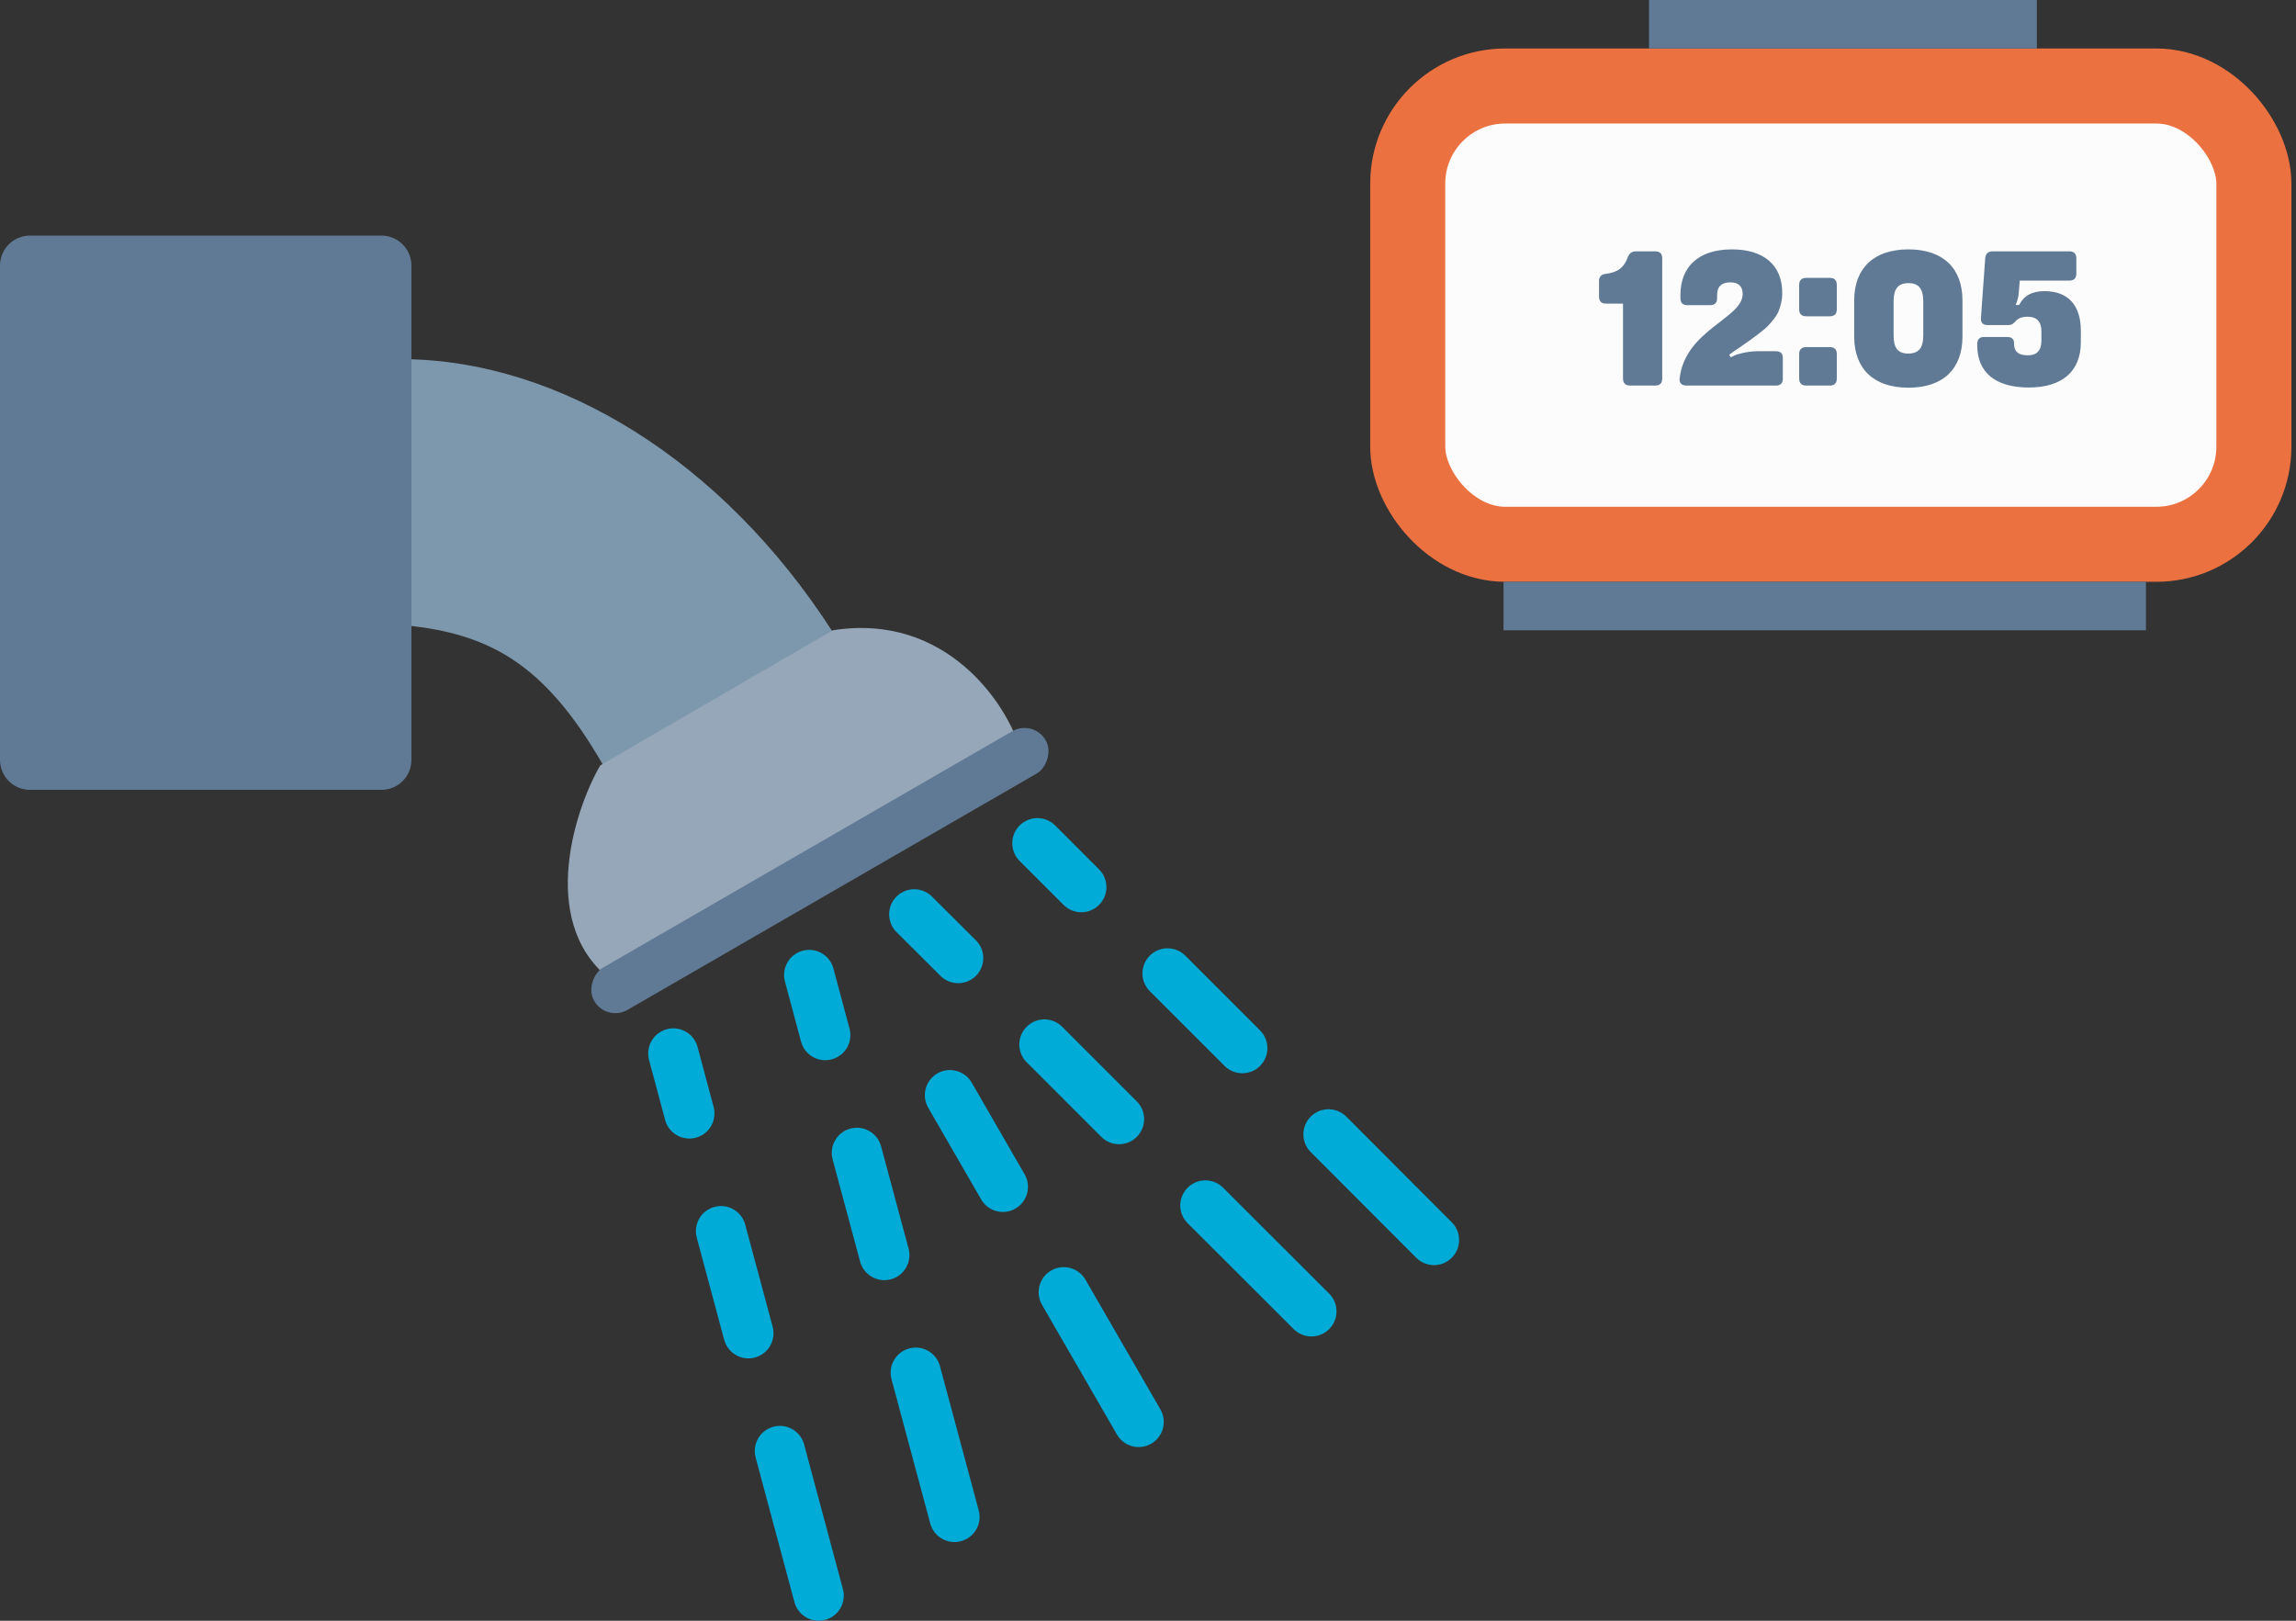 <svg width="153" height="108" viewBox="0 0 153 108" fill="none" xmlns="http://www.w3.org/2000/svg">
<rect x="0" y="0" width="153" height="108" fill="#333333" stroke="none"/>
<rect x="93.808" y="5.731" width="56.385" height="30.538" rx="6.5" fill="#FCFCFC" stroke="#EC7140" stroke-width="5"/>
<rect x="100.192" y="38.769" width="42.808" height="3.231" fill="#607A95"/>
<rect x="109.885" width="25.846" height="3.231" fill="#607A95"/>
<path d="M110.286 25.692C110.611 25.692 110.767 25.536 110.767 25.224V17.216C110.767 16.904 110.611 16.748 110.286 16.748H109.012C108.752 16.748 108.57 16.878 108.466 17.151C108.219 17.84 107.79 18.152 107.023 18.243C106.711 18.282 106.555 18.438 106.555 18.724V19.764C106.555 20.076 106.711 20.232 107.023 20.232H108.154V25.224C108.154 25.536 108.31 25.692 108.635 25.692H110.286ZM118.349 25.692C118.648 25.692 118.804 25.536 118.804 25.237V23.859C118.804 23.56 118.648 23.404 118.349 23.404H117.114C116.451 23.404 115.749 23.599 115.554 23.703L115.333 23.807L115.229 23.638C115.424 23.495 115.658 23.326 115.957 23.131L116.646 22.65C116.971 22.403 117.517 22.013 117.764 21.766C118.024 21.506 118.362 21.103 118.505 20.778C118.648 20.427 118.765 19.998 118.765 19.53C118.765 17.671 117.543 16.618 115.411 16.618C113.227 16.618 111.979 17.736 111.979 19.66V19.881C111.979 20.18 112.135 20.336 112.434 20.336H113.955C114.267 20.336 114.423 20.18 114.423 19.881V19.66C114.423 19.101 114.722 18.815 115.307 18.815C115.853 18.815 116.126 19.075 116.126 19.595C116.126 21.22 112.304 21.974 111.927 25.211C111.888 25.523 112.07 25.692 112.382 25.692H118.349ZM121.933 21.077C122.245 21.077 122.401 20.921 122.401 20.609V18.997C122.401 18.672 122.245 18.516 121.933 18.516H120.373C120.048 18.516 119.892 18.672 119.892 18.997V20.609C119.892 20.921 120.048 21.077 120.373 21.077H121.933ZM121.933 25.692C122.245 25.692 122.401 25.536 122.401 25.224V23.599C122.401 23.287 122.245 23.131 121.933 23.131H120.373C120.048 23.131 119.892 23.287 119.892 23.599V25.224C119.892 25.536 120.048 25.692 120.373 25.692H121.933ZM123.559 22.429C123.559 24.6 124.885 25.835 127.173 25.835C129.461 25.835 130.774 24.6 130.774 22.429V20.024C130.774 17.853 129.461 16.618 127.173 16.618C124.885 16.618 123.559 17.853 123.559 20.024V22.429ZM128.161 22.364C128.161 23.196 127.849 23.56 127.16 23.56C126.484 23.56 126.185 23.196 126.185 22.364V20.076C126.185 19.244 126.484 18.867 127.173 18.867C127.849 18.867 128.161 19.231 128.161 20.076V22.364ZM135.19 25.822C137.426 25.822 138.661 24.743 138.661 22.806V22.039C138.661 20.323 137.803 19.4 136.23 19.4C135.411 19.4 134.852 19.712 134.553 20.323H134.319C134.436 20.05 134.514 19.764 134.527 19.478L134.592 18.698H137.894C138.206 18.698 138.362 18.542 138.362 18.23V17.216C138.362 16.904 138.206 16.748 137.894 16.748H132.785C132.486 16.748 132.317 16.904 132.291 17.203L132.005 21.181C131.979 21.506 132.135 21.662 132.46 21.662H133.825C134.085 21.662 134.189 21.532 134.371 21.35C134.54 21.181 134.787 21.103 135.099 21.103C135.723 21.103 136.035 21.428 136.035 22.065V22.702C136.035 23.352 135.736 23.677 135.125 23.677C134.514 23.677 134.215 23.43 134.215 22.949V22.871C134.215 22.598 134.059 22.455 133.747 22.455H132.226C131.914 22.455 131.758 22.611 131.758 22.923V23.014C131.758 24.821 132.98 25.822 135.19 25.822Z" fill="#607A95"/>
<path fill-rule="evenodd" clip-rule="evenodd" d="M25.451 15.851C26.279 15.92 26.986 16.692 26.984 17.523V23.934C37.225 24.044 48.121 30.625 55.519 42.156C55.804 42.144 56.074 42.118 56.355 42.121C56.929 42.126 57.506 42.193 58.062 42.261C61.624 42.693 64.838 44.442 66.598 47.487H66.633C66.814 47.807 66.929 48.102 67.052 48.358C67.406 49.105 67.102 50.099 66.389 50.519L42.139 64.525C41.41 64.945 40.375 64.702 39.909 64.002C39.775 63.801 39.586 63.551 39.387 63.201C37.639 60.158 37.704 56.498 39.108 53.201C39.417 52.475 39.792 51.734 40.223 51.041C38.233 47.56 36.28 45.319 34.09 43.898C32.114 42.616 29.878 41.95 26.983 41.668V50.797C26.983 51.673 26.186 52.469 25.311 52.469H1.897C1.022 52.469 0.225 51.673 0.225 50.797L1.176 17.523C1.176 16.647 1.476 16.874 2.352 16.874L25.311 15.852C25.358 15.85 25.404 15.85 25.45 15.852L25.451 15.851ZM23.639 19.195H3.57V49.125H23.639V19.195ZM27.054 27.279L26.985 38.289C30.405 38.589 33.355 39.434 35.939 41.111C38.42 42.721 40.494 45.07 42.454 48.254C43.708 46.936 45.175 45.718 46.879 44.735C48.509 43.794 50.204 43.111 51.896 42.679C45.07 32.791 35.514 27.432 27.054 27.279ZM56.355 45.466C53.906 45.445 51.138 46.167 48.55 47.661C45.483 49.431 43.295 51.941 42.209 54.49C41.251 56.739 41.149 58.934 41.93 60.796L63.253 48.462C62.03 46.853 60.105 45.865 57.679 45.571C57.249 45.518 56.808 45.47 56.355 45.466Z" fill="#7D98AD"/>
<path fill-rule="evenodd" clip-rule="evenodd" d="M88.579 73.918C89.014 73.931 89.427 74.113 89.729 74.424L96.742 81.448C97.395 82.102 97.394 83.162 96.74 83.814C96.086 84.467 95.028 84.466 94.374 83.812L87.362 76.788C86.867 76.307 86.719 75.571 86.988 74.937C87.258 74.301 87.89 73.897 88.579 73.918L88.579 73.918Z" fill="#00ABD8"/>
<path fill-rule="evenodd" clip-rule="evenodd" d="M77.853 63.194C78.288 63.206 78.7 63.388 79.003 63.7L83.953 68.65V68.649C84.272 68.962 84.454 69.389 84.456 69.836C84.458 70.283 84.282 70.711 83.966 71.028C83.651 71.343 83.221 71.52 82.774 71.518C82.328 71.515 81.901 71.334 81.588 71.015L76.637 66.065H76.638C76.143 65.584 75.994 64.849 76.263 64.214C76.532 63.578 77.163 63.172 77.853 63.194L77.853 63.194Z" fill="#00ABD8"/>
<path fill-rule="evenodd" clip-rule="evenodd" d="M69.179 54.517C69.613 54.53 70.025 54.712 70.329 55.023L73.227 57.922C73.546 58.235 73.727 58.661 73.73 59.108C73.731 59.554 73.556 59.984 73.239 60.299C72.924 60.616 72.495 60.791 72.048 60.79C71.602 60.788 71.175 60.606 70.862 60.287L67.963 57.389C67.469 56.908 67.32 56.173 67.589 55.537C67.858 54.903 68.489 54.497 69.179 54.517Z" fill="#00ABD8"/>
<path fill-rule="evenodd" clip-rule="evenodd" d="M51.891 95.019C52.685 94.981 53.395 95.508 53.59 96.278L56.165 105.878H56.166C56.286 106.308 56.229 106.768 56.008 107.156C55.786 107.544 55.419 107.827 54.988 107.943C54.557 108.059 54.098 107.997 53.712 107.772C53.326 107.547 53.047 107.177 52.935 106.745L50.36 97.145C50.22 96.654 50.313 96.127 50.611 95.712C50.91 95.298 51.381 95.042 51.891 95.019L51.891 95.019Z" fill="#00ABD8"/>
<path fill-rule="evenodd" clip-rule="evenodd" d="M47.966 80.369C48.761 80.331 49.471 80.857 49.666 81.629L51.484 88.396C51.603 88.825 51.546 89.285 51.325 89.673C51.104 90.06 50.737 90.343 50.306 90.459C49.875 90.575 49.416 90.513 49.031 90.288C48.645 90.064 48.365 89.694 48.254 89.263L46.436 82.496H46.435C46.297 82.005 46.389 81.477 46.688 81.062C46.986 80.648 47.456 80.392 47.966 80.369V80.369Z" fill="#00ABD8"/>
<path fill-rule="evenodd" clip-rule="evenodd" d="M44.789 68.528C45.584 68.491 46.294 69.019 46.489 69.79L47.549 73.748L47.548 73.747C47.668 74.178 47.61 74.639 47.39 75.026C47.168 75.414 46.8 75.697 46.369 75.812C45.937 75.928 45.478 75.865 45.092 75.64C44.707 75.415 44.428 75.045 44.317 74.612L43.257 70.654V70.654C43.118 70.163 43.211 69.635 43.51 69.222C43.808 68.807 44.28 68.552 44.79 68.528L44.789 68.528Z" fill="#00ABD8"/>
<path fill-rule="evenodd" clip-rule="evenodd" d="M60.943 89.801C61.737 89.763 62.449 90.29 62.644 91.061L65.219 100.65H65.22C65.335 101.077 65.275 101.534 65.054 101.919C64.832 102.303 64.467 102.584 64.038 102.699C63.146 102.938 62.228 102.409 61.989 101.517L59.414 91.928V91.929C59.274 91.438 59.367 90.91 59.665 90.495C59.963 90.081 60.433 89.826 60.943 89.801L60.943 89.801Z" fill="#00ABD8"/>
<path fill-rule="evenodd" clip-rule="evenodd" d="M57.018 75.152C57.813 75.114 58.524 75.64 58.719 76.411L60.536 83.167V83.168C60.661 83.599 60.608 84.063 60.387 84.454C60.167 84.845 59.799 85.131 59.365 85.248C58.931 85.365 58.469 85.302 58.082 85.074C57.694 84.846 57.415 84.472 57.307 84.036L55.49 77.28C55.35 76.789 55.443 76.261 55.74 75.847C56.038 75.432 56.509 75.177 57.018 75.152V75.152Z" fill="#00ABD8"/>
<path fill-rule="evenodd" clip-rule="evenodd" d="M53.845 63.299C54.638 63.262 55.349 63.789 55.543 64.56L56.603 68.518C56.726 68.95 56.67 69.411 56.449 69.801C56.228 70.191 55.86 70.476 55.427 70.592C54.993 70.708 54.532 70.646 54.145 70.418C53.759 70.19 53.48 69.817 53.372 69.382L52.312 65.424C52.174 64.933 52.267 64.405 52.564 63.992C52.863 63.578 53.334 63.322 53.845 63.299L53.845 63.299Z" fill="#00ABD8"/>
<path fill-rule="evenodd" clip-rule="evenodd" d="M80.373 78.657C80.807 78.67 81.22 78.852 81.522 79.162L88.546 86.175V86.176C88.871 86.487 89.057 86.915 89.062 87.365C89.067 87.815 88.891 88.247 88.573 88.565C88.255 88.883 87.823 89.061 87.373 89.056C86.924 89.052 86.495 88.867 86.183 88.542L79.159 81.53C78.665 81.049 78.516 80.314 78.784 79.678C79.052 79.044 79.683 78.638 80.373 78.657H80.373Z" fill="#00ABD8"/>
<path fill-rule="evenodd" clip-rule="evenodd" d="M69.648 67.93C70.082 67.943 70.495 68.124 70.797 68.436L75.748 73.386C76.063 73.7 76.242 74.125 76.243 74.571C76.244 75.016 76.068 75.442 75.753 75.757C75.439 76.072 75.011 76.248 74.567 76.247C74.122 76.246 73.696 76.068 73.382 75.752L68.432 70.802C67.937 70.321 67.789 69.586 68.057 68.95C68.326 68.315 68.958 67.91 69.648 67.93L69.648 67.93Z" fill="#00ABD8"/>
<path fill-rule="evenodd" clip-rule="evenodd" d="M60.97 59.257C61.404 59.269 61.817 59.449 62.12 59.76L65.03 62.658H65.031C65.685 63.31 65.687 64.37 65.035 65.024C64.382 65.679 63.324 65.68 62.669 65.028L59.759 62.13C59.264 61.65 59.114 60.915 59.381 60.279C59.65 59.643 60.28 59.237 60.969 59.257L60.97 59.257Z" fill="#00ABD8"/>
<path fill-rule="evenodd" clip-rule="evenodd" d="M70.87 84.438C71.48 84.432 72.046 84.76 72.344 85.294L77.317 93.901C77.544 94.286 77.608 94.745 77.495 95.177C77.382 95.609 77.101 95.978 76.714 96.202C76.327 96.425 75.867 96.485 75.436 96.367C75.006 96.249 74.64 95.964 74.421 95.574L69.448 86.967V86.968C69.141 86.453 69.132 85.814 69.426 85.291C69.719 84.768 70.27 84.443 70.87 84.438L70.87 84.438Z" fill="#00ABD8"/>
<path fill-rule="evenodd" clip-rule="evenodd" d="M63.288 71.304C63.899 71.3 64.465 71.628 64.763 72.161L68.263 78.227C68.494 78.611 68.561 79.073 68.448 79.507C68.335 79.941 68.053 80.312 67.665 80.536C67.277 80.76 66.814 80.819 66.382 80.699C65.95 80.579 65.584 80.292 65.367 79.899L61.865 73.833C61.558 73.319 61.55 72.679 61.844 72.157C62.138 71.634 62.689 71.31 63.288 71.304H63.288Z" fill="#00ABD8"/>
<path d="M20.292 24.799C26.702 23.72 42.301 25.713 53.42 42.315C56.784 42.759 63.854 44.562 65.224 48.217L41.997 62.496C40.6 61.735 38.646 58.422 41.997 51.263C39.204 46.63 30.954 37.707 20.292 39.078V24.799Z" fill="#7D98AD"/>
<path d="M0 17.698C0 16.593 0.895 15.698 2 15.698H25.416C26.521 15.698 27.416 16.593 27.416 17.698V50.634C27.416 51.738 26.521 52.634 25.416 52.634H2C0.895 52.634 0 51.738 0 50.634V17.698Z" fill="#607A95"/>
<path d="M41 65.5L68 50C67.167 47 63.1 40.8 55.5 42L40 51C38.166 54.167 35.8 61.9 41 65.5Z" fill="#95A7B8"/>
<rect x="68.865" y="47.913" width="3.255" height="34.742" rx="1.628" transform="rotate(59.991 68.865 47.913)" fill="#607A95"/>
</svg>

